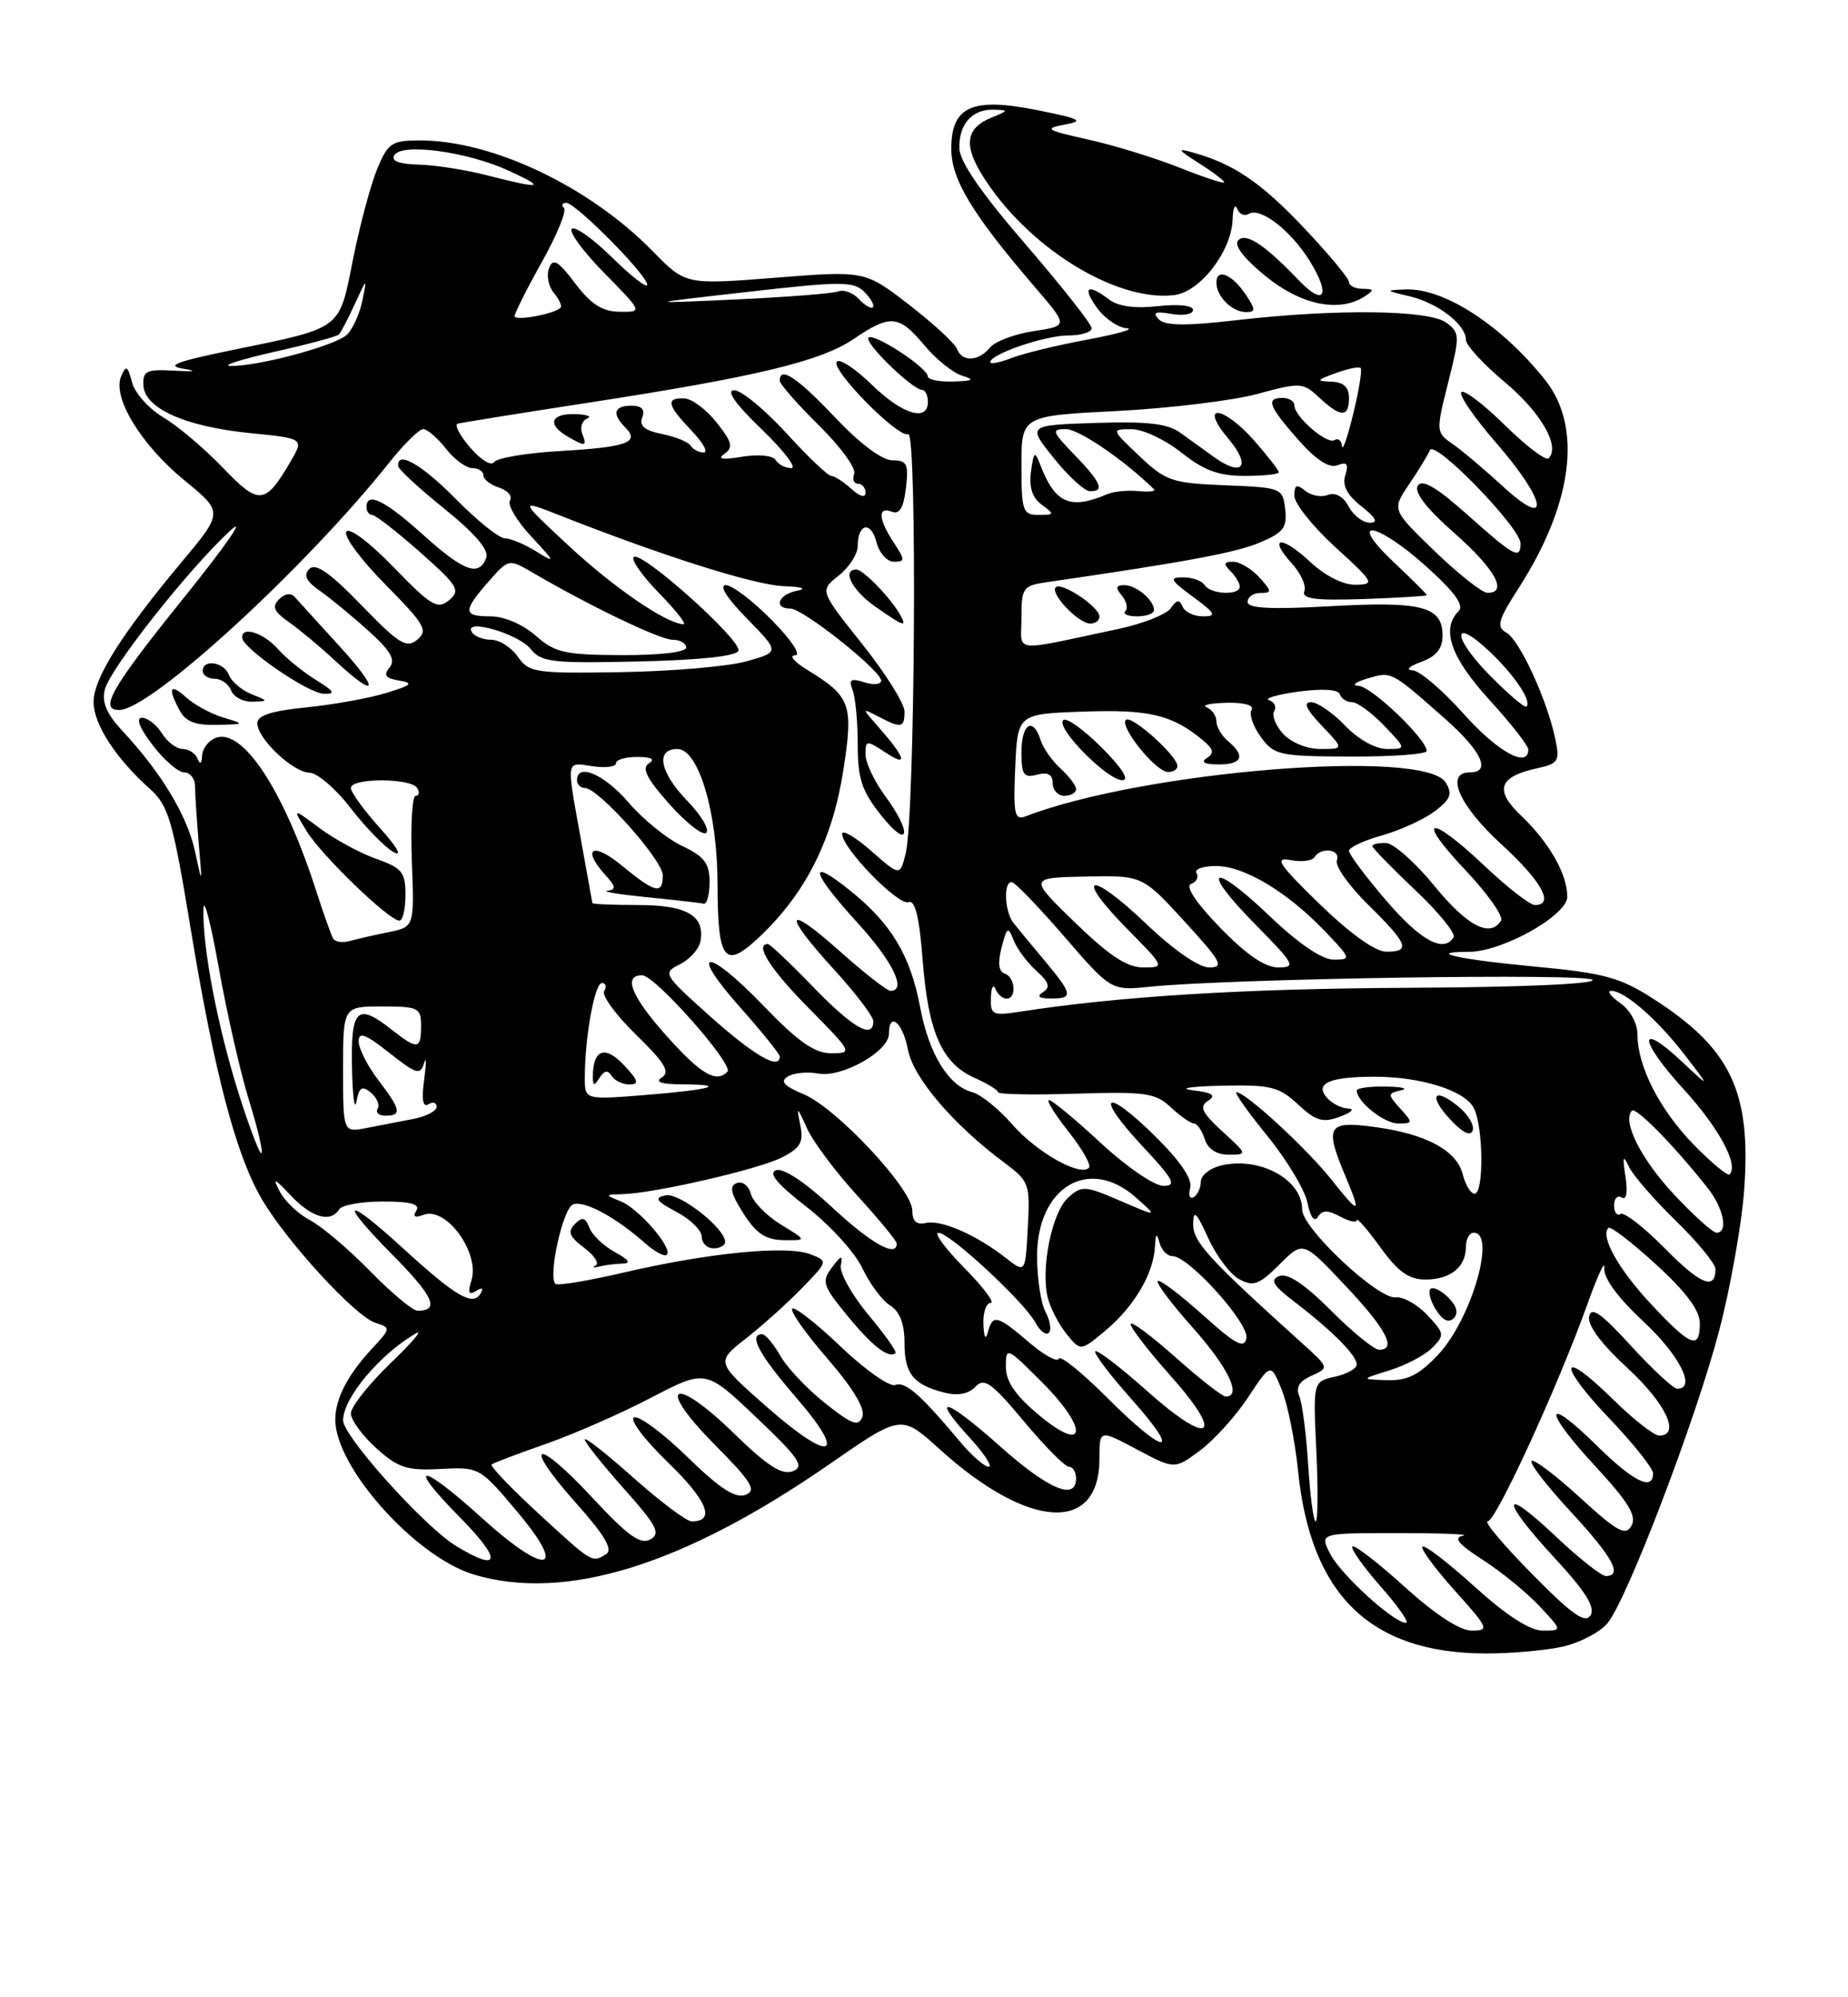 <?xml version="1.0" encoding="UTF-8" standalone="no"?>
<!DOCTYPE svg PUBLIC "-//W3C//DTD SVG 1.1//EN" "http://www.w3.org/Graphics/SVG/1.1/DTD/svg11.dtd" >
<svg xmlns="http://www.w3.org/2000/svg" xmlns:xlink="http://www.w3.org/1999/xlink" version="1.1" viewBox="0 0 237 256">
 <g >
 <path fill="currentColor"
d=" M 200.50 211.03 C 202.70 210.52 205.26 209.16 206.18 208.02 C 208.74 204.86 217.55 181.76 220.49 170.50 C 221.93 165.00 223.37 156.87 223.69 152.43 C 224.59 139.90 221.97 134.40 212.05 128.03 C 207.75 125.27 205.76 124.73 196.85 123.89 C 187.02 122.97 182.69 122.00 188.37 122.00 C 192.66 122.00 201.00 117.33 201.00 114.93 C 201.00 112.05 198.68 107.98 195.11 104.58 C 191.61 101.26 192.18 99.56 197.13 98.47 C 199.88 97.87 200.06 97.56 199.45 94.66 C 198.39 89.65 194.88 82.03 193.19 81.09 C 191.87 80.35 192.10 79.51 194.80 75.32 C 201.71 64.54 202.96 54.74 198.17 48.72 C 192.61 41.72 185.23 36.92 180.30 37.10 C 177.58 37.20 177.60 37.23 180.79 37.98 C 184.42 38.84 188.00 41.61 188.00 43.56 C 188.00 44.25 190.25 46.70 193.01 49.00 C 197.64 52.89 200.13 57.21 198.60 58.74 C 198.24 59.09 195.72 57.18 193.00 54.50 C 190.28 51.82 187.76 49.91 187.41 50.26 C 187.06 50.61 189.07 53.54 191.89 56.78 C 198.37 64.23 198.97 68.06 192.75 62.35 C 190.41 60.20 187.52 57.76 186.31 56.92 C 184.15 55.42 184.14 55.32 185.72 49.05 C 187.24 43.01 187.23 42.64 185.47 41.35 C 183.23 39.71 171.36 39.57 158.58 41.04 C 151.97 41.80 149.38 41.76 148.58 40.90 C 147.78 40.04 148.20 39.87 150.25 40.24 C 151.76 40.50 153.00 40.28 153.00 39.73 C 153.00 39.15 151.15 38.95 148.52 39.24 C 145.61 39.57 143.42 39.28 142.27 38.41 C 139.47 36.28 138.74 36.78 140.70 39.47 C 141.69 40.83 143.40 42.00 144.50 42.08 C 145.60 42.15 143.35 42.80 139.50 43.52 C 135.65 44.23 131.26 45.30 129.75 45.88 C 128.24 46.47 127.00 46.71 127.00 46.42 C 127.00 45.40 133.98 43.00 136.97 43.00 C 138.64 43.00 140.00 42.58 140.00 42.07 C 140.00 41.56 136.19 36.73 131.53 31.32 C 125.75 24.63 123.05 20.69 123.03 18.95 C 122.99 15.86 124.69 13.98 127.45 14.06 C 129.37 14.12 129.36 14.18 127.23 15.04 C 123.90 16.38 123.53 18.51 125.95 22.42 C 131.60 31.56 143.00 38.70 150.55 37.83 C 153.90 37.45 157.95 32.21 158.08 28.10 C 158.12 26.67 158.39 26.07 158.66 26.76 C 158.94 27.45 159.60 27.75 160.13 27.42 C 161.62 26.50 165.55 29.53 168.00 33.50 C 170.69 37.86 169.83 39.35 166.59 35.95 C 162.21 31.38 159.82 29.78 158.81 30.79 C 158.20 31.40 159.45 33.06 162.28 35.37 C 166.83 39.10 171.73 40.11 175.00 38.00 C 176.28 37.17 176.25 37.03 174.75 37.02 C 173.79 37.01 173.00 36.62 173.00 36.15 C 173.00 35.68 170.41 32.57 167.25 29.23 C 161.69 23.36 158.26 21.03 153.00 19.55 C 150.89 18.96 151.01 19.17 153.75 20.91 C 155.54 22.04 157.00 23.15 157.00 23.37 C 157.00 23.59 154.41 22.74 151.25 21.48 C 148.09 20.22 142.80 18.60 139.50 17.87 C 134.16 16.69 133.83 16.48 136.50 15.98 C 139.09 15.50 138.63 15.24 133.09 14.13 C 124.68 12.43 122.00 13.62 122.00 19.06 C 122.00 23.01 124.67 27.42 132.75 36.83 C 137.00 41.77 137.00 41.77 132.58 42.44 C 130.15 42.80 127.62 43.75 126.96 44.55 C 125.47 46.35 123.38 46.43 122.72 44.71 C 122.45 44.00 119.68 41.45 116.57 39.05 C 110.92 34.69 110.92 34.69 99.42 35.60 C 87.92 36.50 87.92 36.50 83.71 32.20 C 75.59 23.90 63.17 18.00 53.86 18.00 C 50.25 18.00 49.76 18.32 48.39 21.61 C 47.56 23.60 46.16 28.81 45.28 33.20 C 43.44 42.39 44.04 41.94 29.69 44.89 C 22.62 46.34 21.19 46.89 23.50 47.26 C 25.40 47.56 24.99 47.66 22.39 47.51 C 18.78 47.31 18.30 47.53 18.39 49.39 C 18.54 52.35 23.72 54.67 32.06 55.51 C 38.99 56.20 38.99 56.20 37.25 59.18 C 33.99 64.73 33.23 64.80 28.57 59.94 C 26.23 57.50 22.80 54.60 20.95 53.50 C 19.10 52.40 17.29 50.38 16.93 49.00 C 16.37 46.87 16.17 46.76 15.53 48.24 C 14.38 50.94 18.09 57.02 23.66 61.57 C 28.64 65.65 28.64 65.65 23.27 72.07 C 15.58 81.27 12.00 86.95 12.00 89.98 C 12.00 92.81 14.85 97.21 19.20 101.09 C 21.62 103.26 22.15 105.05 24.46 119.08 C 27.52 137.60 30.25 148.00 33.55 153.65 C 36.73 159.11 45.56 168.73 48.15 169.55 C 50.14 170.18 50.13 170.25 47.72 172.85 C 44.59 176.20 43.00 179.28 43.00 181.97 C 43.00 188.07 53.30 199.57 60.76 201.81 C 72.51 205.33 87.65 200.63 106.40 187.65 C 115.58 181.29 115.58 181.29 120.46 185.71 C 131.90 196.07 141.00 196.62 141.00 186.95 C 141.00 183.22 141.00 183.22 145.81 185.78 C 150.62 188.34 150.62 188.34 153.87 185.94 C 155.66 184.62 158.44 181.55 160.05 179.12 C 162.97 174.70 162.97 174.70 164.37 178.10 C 165.13 179.97 166.08 184.65 166.47 188.50 C 168.07 204.42 175.73 211.88 190.50 211.93 C 193.80 211.94 198.30 211.54 200.50 211.03 Z  M 159.79 37.80 C 158.03 35.16 156.00 34.31 156.00 36.22 C 156.00 38.01 158.01 40.00 159.82 40.00 C 161.04 40.00 161.04 39.69 159.79 37.80 Z  M 180.13 203.38 C 176.71 200.28 173.70 197.96 173.44 198.22 C 173.19 198.48 174.82 200.79 177.07 203.35 C 179.33 205.91 180.78 208.00 180.31 208.00 C 178.74 208.00 171.98 201.85 170.59 199.16 C 169.22 196.50 169.22 196.50 179.30 196.50 C 184.85 196.50 188.60 196.65 187.63 196.84 C 186.34 197.08 187.02 197.91 190.19 199.95 C 192.56 201.48 195.82 204.14 197.44 205.87 C 200.37 209.00 200.37 209.00 197.86 209.00 C 196.20 209.00 193.21 207.07 189.13 203.38 C 185.71 200.28 182.70 197.97 182.43 198.24 C 182.16 198.50 184.02 201.03 186.56 203.86 C 190.91 208.69 191.04 209.00 188.76 209.00 C 187.22 209.00 184.08 206.95 180.13 203.38 Z  M 196.47 201.73 C 192.82 198.03 190.27 195.00 190.79 195.00 C 191.85 195.00 199.84 177.59 203.57 167.18 C 204.88 163.51 205.86 161.40 205.75 162.50 C 205.61 163.78 207.41 166.25 210.77 169.39 C 215.43 173.74 217.57 178.00 215.10 178.00 C 214.61 178.00 211.94 175.52 209.17 172.50 C 205.32 168.29 204.06 167.41 203.80 168.75 C 203.57 169.85 205.39 172.29 208.72 175.35 C 213.65 179.88 215.58 184.00 212.78 184.00 C 212.12 184.00 209.43 181.89 206.81 179.31 C 200.01 172.62 199.65 174.74 206.38 181.79 C 209.47 185.03 212.00 188.20 212.00 188.84 C 212.00 191.15 209.48 189.91 204.81 185.31 C 198.03 178.63 197.80 180.59 204.52 187.85 C 208.83 192.50 209.93 194.30 209.24 195.54 C 208.47 196.91 207.45 196.35 202.63 191.95 C 199.50 189.08 196.70 186.97 196.41 187.25 C 196.13 187.54 198.39 190.47 201.45 193.77 C 206.82 199.57 208.15 202.00 205.94 202.00 C 205.36 202.00 202.43 199.68 199.44 196.85 C 192.41 190.20 192.40 192.16 199.43 199.75 C 203.34 203.97 204.61 206.01 203.98 207.04 C 203.30 208.14 201.62 206.96 196.47 201.73 Z  M 58.47 198.14 C 54.43 195.68 44.00 184.08 44.00 182.05 C 44.00 179.20 48.69 173.60 53.32 170.91 C 54.33 170.33 52.87 172.05 50.07 174.74 C 47.28 177.43 45.00 180.32 45.00 181.16 C 45.00 181.99 46.46 184.00 48.25 185.61 C 51.06 188.14 52.18 188.51 56.50 188.28 C 61.46 188.02 61.54 188.06 66.33 193.76 C 72.90 201.56 70.10 202.07 61.82 194.58 C 53.89 187.39 51.93 187.34 59.00 194.50 C 64.43 200.00 64.19 201.63 58.47 198.14 Z  M 69.05 193.98 C 65.51 190.72 62.81 187.90 63.05 187.70 C 63.30 187.51 66.42 186.32 70.00 185.07 C 73.58 183.82 79.65 181.16 83.50 179.15 C 90.50 175.50 90.50 175.50 97.00 181.68 C 102.52 186.93 103.22 187.96 101.67 188.57 C 100.29 189.10 98.43 187.91 94.17 183.76 C 86.36 176.15 83.95 177.37 91.58 185.08 C 96.43 189.98 97.08 191.03 95.60 191.60 C 94.31 192.09 92.31 190.79 88.17 186.76 C 85.05 183.72 81.97 181.43 81.33 181.67 C 80.68 181.92 82.62 184.50 85.69 187.47 C 90.74 192.36 91.80 195.01 88.69 195.00 C 88.04 194.99 84.69 192.48 81.25 189.42 C 77.81 186.35 75.00 184.14 75.00 184.51 C 75.00 184.88 77.25 187.71 80.01 190.80 C 84.25 195.56 84.77 196.55 83.39 197.32 C 82.13 198.02 80.49 196.83 75.92 191.91 C 68.66 184.10 66.84 184.75 73.87 192.65 C 77.53 196.74 78.63 198.61 77.75 199.18 C 75.92 200.34 76.05 200.41 69.05 193.98 Z  M 167.77 187.75 C 167.52 183.76 167.00 179.79 166.62 178.92 C 166.14 177.84 166.63 177.03 168.20 176.33 C 170.47 175.31 170.47 175.31 166.99 172.16 C 154.93 161.29 153.00 159.18 153.02 156.89 C 153.04 154.98 153.42 155.33 154.94 158.67 C 155.98 160.96 157.78 163.35 158.94 163.97 C 160.75 164.94 161.49 164.66 164.09 162.07 C 167.12 159.03 167.12 159.03 172.52 164.77 C 177.79 170.35 179.18 173.00 176.86 173.00 C 176.23 173.00 173.45 170.73 170.68 167.96 C 167.31 164.59 165.12 163.13 164.07 163.55 C 162.83 164.04 163.24 164.74 165.99 166.84 C 170.79 170.51 174.00 173.72 174.00 174.88 C 174.00 175.41 172.74 176.12 171.19 176.46 C 168.39 177.07 168.39 177.07 168.82 186.04 C 169.05 190.97 169.01 195.00 168.73 195.00 C 168.45 195.00 168.02 191.74 167.77 187.75 Z  M 128.21 185.34 C 121.26 179.15 119.15 178.59 124.40 184.32 C 126.25 186.34 127.33 188.00 126.79 188.00 C 126.26 188.00 124.62 186.57 123.16 184.83 C 118.04 178.72 116.10 177.02 114.81 177.52 C 114.09 177.79 110.95 175.58 107.82 172.60 C 104.70 169.62 101.90 167.43 101.60 167.74 C 101.30 168.04 103.33 170.92 106.13 174.15 C 109.41 177.94 110.99 180.57 110.60 181.59 C 110.10 182.90 109.28 182.60 105.83 179.86 C 103.53 178.04 100.94 175.31 100.08 173.78 C 99.21 172.26 98.16 171.01 97.75 171.01 C 95.94 170.99 97.35 173.63 102.03 179.04 C 108.80 186.85 106.66 187.63 98.38 180.36 C 91.80 174.58 91.80 174.58 95.65 171.57 C 97.77 169.91 101.01 167.00 102.86 165.09 C 106.22 161.63 106.22 161.63 103.86 160.74 C 100.84 159.60 90.83 160.59 80.10 163.08 C 75.48 164.16 71.49 164.82 71.23 164.56 C 70.26 163.59 72.19 154.86 73.49 154.37 C 74.91 153.82 78.96 156.00 82.75 159.36 C 83.98 160.45 85.23 161.11 85.51 160.82 C 86.33 160.01 81.95 154.92 79.61 153.98 C 77.54 153.14 77.54 153.13 79.79 153.06 C 83.95 152.95 97.37 149.86 100.30 148.34 C 102.68 147.12 103.08 146.39 102.63 144.18 C 102.13 141.73 102.20 141.76 103.49 144.61 C 104.26 146.32 107.17 150.21 109.95 153.25 C 112.73 156.29 115.00 159.05 115.00 159.39 C 115.00 161.24 111.70 159.38 106.70 154.73 C 103.29 151.55 100.45 149.67 99.54 149.99 C 98.49 150.36 99.65 151.75 103.44 154.69 C 106.41 156.99 109.62 160.51 110.58 162.52 C 111.53 164.53 113.14 166.70 114.16 167.33 C 115.40 168.11 116.00 169.67 116.00 172.12 C 116.00 176.09 117.13 177.49 121.14 178.50 C 122.85 178.93 124.23 178.66 125.10 177.74 C 126.22 176.54 127.15 177.20 131.30 182.16 C 133.98 185.37 136.58 188.00 137.09 188.00 C 137.59 188.00 138.00 188.68 138.00 189.50 C 138.00 192.40 134.44 190.89 128.21 185.34 Z  M 111.35 168.50 C 109.23 165.95 107.65 163.11 107.83 162.19 C 108.10 160.81 107.89 160.86 106.69 162.46 C 105.34 164.26 105.51 164.79 108.68 168.65 C 111.87 172.55 113.97 174.17 114.85 173.43 C 115.05 173.26 113.47 171.04 111.35 168.50 Z  M 79.83 161.96 C 80.97 161.93 80.66 161.47 78.87 160.49 C 77.42 159.70 75.94 158.30 75.59 157.36 C 75.07 156.03 74.68 155.93 73.72 156.89 C 72.76 157.85 73.01 158.50 74.90 159.92 C 76.22 160.92 76.89 161.94 76.40 162.20 C 75.90 162.46 76.10 162.52 76.83 162.34 C 77.56 162.15 78.91 161.98 79.83 161.96 Z  M 93.00 159.19 C 93.00 157.43 87.12 152.83 85.35 153.21 C 83.85 153.53 84.12 153.93 86.75 155.33 C 88.54 156.27 90.00 157.71 90.00 158.53 C 90.00 159.34 90.67 160.00 91.50 160.00 C 92.33 160.00 93.00 159.63 93.00 159.19 Z  M 100.14 156.95 C 98.30 155.82 96.57 154.05 96.29 153.02 C 96.02 151.98 95.21 151.36 94.49 151.64 C 93.50 152.02 93.70 152.95 95.34 155.53 C 96.99 158.12 98.20 158.92 100.50 158.95 C 103.50 158.99 103.50 158.99 100.14 156.95 Z  M 133.25 181.38 C 130.21 178.84 129.00 177.08 129.00 175.18 C 129.00 172.59 129.11 172.64 133.60 177.13 C 139.64 183.16 139.36 186.47 133.25 181.38 Z  M 141.96 179.12 C 138.73 175.89 135.95 173.65 135.78 174.15 C 135.62 174.64 133.91 173.71 131.99 172.07 C 127.89 168.56 127.30 168.41 126.69 170.75 C 126.41 171.83 126.19 171.44 126.12 169.75 C 126.05 168.24 126.47 167.00 127.05 167.00 C 127.62 167.00 126.10 164.97 123.66 162.50 C 121.22 160.03 119.73 158.00 120.36 158.01 C 121.80 158.01 131.32 166.83 132.77 169.49 C 133.36 170.59 134.15 171.19 134.51 170.83 C 134.87 170.47 134.68 169.26 134.08 168.15 C 133.49 167.04 133.00 163.83 133.00 161.02 C 133.00 152.12 139.69 148.15 145.69 153.50 C 148.50 155.99 148.50 155.99 143.67 153.91 C 139.12 151.95 138.73 151.93 136.96 153.53 C 134.90 155.40 133.44 162.63 134.38 166.36 C 134.71 167.67 135.79 169.75 136.78 170.98 C 138.59 173.21 138.59 173.21 141.83 170.49 C 145.48 167.42 147.94 163.23 148.12 159.80 C 148.20 158.11 148.35 157.96 148.69 159.25 C 148.94 160.21 149.69 161.00 150.37 161.00 C 152.44 161.00 160.22 169.63 159.85 171.52 C 159.57 172.92 158.46 172.33 154.21 168.50 C 151.30 165.89 148.72 163.95 148.48 164.19 C 148.23 164.44 150.27 167.15 153.02 170.23 C 157.53 175.30 159.30 179.00 157.20 179.00 C 156.76 179.00 153.83 176.71 150.70 173.92 C 147.56 171.13 145.00 169.24 145.00 169.72 C 145.00 170.20 147.31 173.19 150.14 176.36 C 157.15 184.23 155.24 185.52 147.18 178.35 C 143.73 175.27 140.71 172.96 140.47 173.20 C 140.23 173.44 142.31 176.19 145.10 179.32 C 151.75 186.78 149.48 186.64 141.96 179.12 Z  M 178.23 175.63 C 180.28 174.99 182.73 173.70 183.67 172.76 C 185.29 171.14 185.26 170.90 183.05 168.56 C 181.77 167.19 179.95 166.17 179.01 166.29 C 176.75 166.57 167.00 157.44 167.00 155.03 C 167.00 151.13 161.46 148.17 156.50 149.41 C 155.12 149.76 154.00 150.68 154.00 151.46 C 154.00 152.24 153.59 153.13 153.09 153.44 C 152.59 153.75 152.39 153.21 152.64 152.25 C 152.94 151.11 151.35 148.79 148.07 145.56 C 141.58 139.18 140.33 140.30 146.54 146.93 C 150.54 151.21 150.95 152.00 149.19 152.00 C 148.05 152.00 144.44 149.53 141.17 146.50 C 137.91 143.47 134.92 141.00 134.53 141.00 C 134.15 141.00 135.27 142.82 137.04 145.05 C 138.80 147.27 139.98 149.36 139.65 149.68 C 138.50 150.84 132.94 147.69 129.83 144.13 C 128.09 142.13 125.77 140.26 124.67 139.98 C 121.64 139.18 119.13 135.08 118.01 129.12 C 116.77 122.49 114.31 118.38 109.04 114.16 C 103.50 109.70 103.97 111.71 110.00 118.31 C 114.51 123.25 116.33 127.00 114.20 127.00 C 113.76 127.00 110.83 124.71 107.70 121.92 C 100.66 115.65 100.28 116.96 107.00 124.31 C 109.75 127.32 112.00 130.28 112.00 130.89 C 112.00 133.26 109.40 131.78 104.29 126.50 C 101.36 123.47 98.74 121.00 98.48 121.00 C 96.73 121.00 98.81 124.26 103.72 129.22 C 109.32 134.88 109.38 135.00 106.61 135.00 C 104.46 135.00 102.38 133.54 97.91 128.91 C 90.58 121.29 88.14 121.51 94.97 129.17 C 97.73 132.28 100.00 135.09 100.00 135.41 C 100.00 137.19 96.79 135.35 91.19 130.37 C 85.04 124.87 84.94 124.71 87.19 123.60 C 88.45 122.97 89.64 121.65 89.82 120.68 C 90.46 117.39 88.10 116.00 81.88 116.00 C 78.64 116.00 75.98 115.89 75.97 115.75 C 75.95 115.61 75.28 111.90 74.48 107.50 C 72.62 97.16 72.53 97.70 76.00 98.21 C 77.65 98.46 79.00 98.28 79.00 97.83 C 79.00 97.37 80.24 97.01 81.75 97.02 C 83.56 97.03 84.06 97.31 83.21 97.85 C 82.26 98.45 82.94 99.80 85.86 103.08 C 88.03 105.51 90.15 107.16 90.58 106.74 C 91.01 106.31 89.93 104.49 88.18 102.69 C 84.60 98.99 84.02 96.00 86.88 96.00 C 89.58 96.00 92.00 104.11 92.02 113.19 C 92.04 123.46 92.93 124.45 97.86 119.64 C 103.51 114.12 106.81 107.42 108.16 98.68 C 109.47 90.26 109.11 89.27 103.50 85.84 C 101.85 84.83 101.16 84.01 101.96 84.00 C 102.80 84.00 101.55 82.10 99.00 79.50 C 96.57 77.03 93.91 75.00 93.08 75.00 C 92.17 75.00 93.23 76.68 95.79 79.28 C 99.99 83.57 99.99 83.57 95.75 84.76 C 93.41 85.42 86.20 86.04 79.72 86.15 C 68.64 86.33 67.84 86.22 66.41 84.17 C 65.57 82.98 64.04 82.00 63.00 82.00 C 61.97 82.00 60.84 81.56 60.51 81.02 C 59.38 79.18 66.46 81.20 68.03 83.16 C 69.41 84.88 70.77 85.04 81.95 84.78 C 89.83 84.60 94.47 84.10 94.70 83.40 C 95.14 82.07 82.18 70.48 81.27 71.40 C 80.92 71.75 82.38 73.83 84.52 76.02 C 86.66 78.21 88.07 80.00 87.66 80.00 C 85.56 80.00 78.78 75.38 73.00 70.01 C 66.50 63.97 66.50 63.97 72.00 66.14 C 85.21 71.34 96.80 74.99 100.50 75.13 C 102.82 75.21 103.55 75.45 102.25 75.71 C 99.82 76.17 99.12 78.00 101.37 78.00 C 102.98 78.00 113.00 85.96 113.00 87.24 C 113.00 87.73 112.03 87.83 110.85 87.45 C 109.11 86.90 108.82 87.09 109.35 88.47 C 109.71 89.40 110.00 92.54 110.00 95.44 C 110.00 99.81 110.52 101.38 113.00 104.50 C 116.61 109.04 117.06 106.82 113.50 102.00 C 112.13 100.14 111.00 97.75 111.00 96.69 C 111.00 94.85 111.11 94.84 113.62 96.49 C 116.52 98.39 116.14 97.14 112.60 93.11 C 110.50 90.73 110.50 90.73 112.68 91.86 C 115.62 93.39 116.00 93.31 116.00 91.18 C 116.00 90.18 113.55 86.28 110.56 82.53 C 105.12 75.70 105.12 75.70 107.56 73.78 C 108.90 72.72 110.00 71.01 110.00 69.99 C 110.00 67.07 111.72 66.73 112.41 69.51 C 112.76 70.88 113.76 72.00 114.63 72.00 C 116.09 72.00 116.09 71.78 114.62 69.54 C 112.63 66.51 112.54 64.89 114.38 65.59 C 115.36 65.97 115.89 65.08 116.18 62.56 C 116.55 59.45 116.32 59.00 114.44 59.00 C 113.13 59.00 110.26 56.85 107.09 53.50 C 102.25 48.38 100.00 46.89 100.00 48.79 C 100.00 49.22 102.26 51.80 105.02 54.52 C 107.78 57.24 109.82 60.03 109.55 60.73 C 109.28 61.43 109.50 62.00 110.03 62.00 C 110.56 62.00 111.00 62.52 111.00 63.15 C 111.00 63.85 110.27 63.65 109.17 62.65 C 108.17 61.74 107.01 61.00 106.60 61.00 C 106.19 61.00 103.59 58.53 100.83 55.50 C 98.06 52.48 95.06 50.01 94.15 50.02 C 93.08 50.04 94.31 51.78 97.68 55.02 C 100.52 57.76 102.24 60.00 101.48 60.00 C 100.73 60.00 99.83 59.54 99.48 58.97 C 99.11 58.38 97.29 58.20 95.17 58.54 C 92.63 58.96 91.93 58.85 92.90 58.17 C 94.07 57.36 93.90 56.67 91.90 54.15 C 90.58 52.48 88.71 51.09 87.75 51.06 C 85.34 50.98 85.55 51.92 88.69 55.20 C 90.16 56.74 90.87 58.00 90.25 58.00 C 89.63 58.00 88.88 57.61 88.58 57.13 C 88.28 56.65 86.63 55.98 84.91 55.63 C 82.67 55.18 81.95 54.58 82.36 53.50 C 82.75 52.48 82.31 52.00 80.97 52.00 C 78.74 52.00 78.44 53.04 80.18 54.78 C 82.10 56.70 80.47 57.30 71.98 57.80 C 67.57 58.05 63.69 58.70 63.35 59.24 C 63.02 59.78 61.65 58.94 60.31 57.38 C 58.97 55.82 58.24 54.44 58.69 54.31 C 59.13 54.18 66.70 52.96 75.50 51.61 C 97.09 48.28 105.26 46.31 109.51 43.43 C 114.18 40.26 115.29 40.36 118.54 44.25 C 120.03 46.04 122.21 47.79 123.38 48.15 C 125.06 48.67 124.83 48.82 122.25 48.90 C 120.46 48.96 119.00 48.66 118.99 48.25 C 118.98 47.14 112.05 42.62 111.38 43.28 C 110.78 43.89 116.97 49.92 118.25 49.97 C 118.66 49.99 119.00 50.67 119.00 51.50 C 119.00 54.12 115.71 53.12 111.81 49.31 C 109.73 47.29 107.72 45.95 107.33 46.34 C 106.41 47.26 115.15 56.16 116.48 55.65 C 117.65 55.20 117.35 104.60 116.15 109.40 C 115.42 112.31 115.42 112.31 111.71 109.05 C 109.67 107.26 108.00 106.29 108.00 106.89 C 108.00 108.72 115.22 116.13 116.52 115.63 C 117.36 115.31 117.90 117.53 118.33 123.07 C 119.04 132.31 120.80 136.30 124.98 138.15 C 126.64 138.89 128.00 139.72 128.00 139.99 C 128.00 140.27 132.48 140.36 137.97 140.18 C 146.92 139.90 148.17 140.08 150.16 141.93 C 151.38 143.07 152.71 144.00 153.12 144.00 C 153.53 144.00 154.15 144.90 154.50 146.00 C 154.91 147.28 156.01 148.00 157.58 148.00 C 160.00 148.00 159.99 147.96 156.77 145.02 C 154.12 142.59 153.77 141.85 154.93 141.09 C 156.01 140.39 155.50 140.05 152.93 139.74 C 151.05 139.51 152.70 139.25 156.60 139.16 C 162.95 139.02 164.00 139.27 166.46 141.55 C 168.77 143.69 169.63 143.94 171.85 143.13 C 173.34 142.58 173.79 142.12 172.87 142.08 C 171.98 142.04 170.73 141.38 170.10 140.62 C 168.62 138.83 170.61 138.00 176.33 138.01 C 182.23 138.01 187.80 139.76 188.99 141.98 C 190.24 144.31 190.33 153.00 189.11 153.00 C 188.62 153.00 187.94 151.88 187.59 150.52 C 186.82 147.43 182.85 145.31 176.16 144.43 C 170.27 143.65 169.86 144.34 172.50 150.65 C 174.63 155.74 174.42 155.80 170.75 151.19 C 167.55 147.17 159.76 140.00 158.58 140.00 C 158.25 140.00 160.03 142.52 162.53 145.59 C 165.04 148.67 167.36 152.53 167.68 154.17 C 168.05 156.00 168.57 156.70 169.01 155.98 C 169.57 155.08 170.27 155.07 171.87 155.93 C 173.04 156.56 174.00 156.76 174.00 156.39 C 174.00 156.01 175.35 157.57 177.01 159.85 C 179.29 163.01 180.68 164.00 182.81 164.00 C 186.02 164.00 188.00 162.40 188.00 159.80 C 188.00 158.81 188.45 158.00 189.00 158.00 C 191.93 158.00 188.67 169.15 184.43 173.64 C 181.98 176.24 180.50 176.98 177.88 176.90 C 174.50 176.79 174.50 176.79 178.23 175.63 Z  M 185.73 166.30 C 184.81 165.38 183.78 164.89 183.45 165.21 C 183.13 165.54 183.44 166.74 184.16 167.88 C 185.00 169.23 185.79 169.61 186.43 168.97 C 187.08 168.32 186.83 167.40 185.73 166.30 Z  M 187.00 141.80 C 183.82 139.22 183.15 140.47 186.06 143.56 C 187.61 145.22 188.61 145.68 188.87 144.88 C 189.10 144.20 188.26 142.82 187.00 141.80 Z  M 179.58 142.09 C 177.94 140.27 177.94 140.15 179.67 139.75 C 180.68 139.52 179.81 139.30 177.75 139.27 C 175.69 139.23 174.00 139.46 174.00 139.77 C 174.00 141.21 177.51 144.00 179.31 144.00 C 181.22 144.00 181.23 143.91 179.58 142.09 Z  M 91.00 113.05 C 91.00 110.65 90.33 109.78 87.47 108.42 C 85.52 107.50 82.44 105.00 80.62 102.87 C 77.53 99.26 74.00 97.73 74.00 100.00 C 74.00 100.55 74.46 101.00 75.02 101.00 C 76.74 101.00 85.00 110.25 85.00 112.18 C 85.00 114.70 84.03 114.47 79.73 110.93 C 76.00 107.85 74.54 108.73 77.65 112.17 C 78.99 113.65 79.04 114.03 77.90 114.17 C 77.13 114.27 79.42 114.64 83.00 115.00 C 86.58 115.36 89.84 115.73 90.25 115.83 C 90.66 115.92 91.00 114.67 91.00 113.05 Z  M 115.41 78.75 C 114.20 76.61 110.69 73.00 109.83 73.00 C 107.91 73.00 109.27 75.66 112.25 77.75 C 115.96 80.34 116.39 80.48 115.41 78.75 Z  M 74.66 55.56 C 74.36 54.78 74.65 53.91 75.31 53.64 C 75.96 53.38 75.26 53.12 73.75 53.08 C 70.64 52.99 70.14 54.40 72.75 55.92 C 75.09 57.29 75.31 57.25 74.66 55.56 Z  M 211.76 167.17 C 207.55 162.67 205.20 158.47 206.28 157.38 C 206.54 157.13 209.28 159.23 212.37 162.06 C 216.22 165.57 218.00 167.96 218.00 169.60 C 218.00 173.06 216.84 172.61 211.76 167.17 Z  M 47.46 162.92 C 44.73 160.13 41.28 157.20 39.78 156.41 C 38.28 155.62 36.53 153.97 35.89 152.74 C 34.91 150.87 35.15 150.95 37.31 153.25 C 39.98 156.08 42.41 156.76 43.50 155.00 C 43.84 154.45 46.37 154.00 49.12 154.00 C 52.68 154.00 53.91 154.34 53.39 155.17 C 52.91 155.95 53.21 156.13 54.31 155.71 C 57.22 154.59 61.58 160.59 60.45 164.16 C 59.96 165.69 60.12 166.04 61.05 165.47 C 61.87 164.96 62.06 165.10 61.59 165.85 C 60.61 167.44 58.40 166.13 51.71 160.02 C 44.20 153.15 43.26 153.68 50.31 160.81 C 55.61 166.16 56.44 168.00 53.55 168.00 C 52.93 168.00 50.19 165.71 47.46 162.92 Z  M 213.50 160.00 C 210.84 157.30 208.29 155.32 207.83 155.60 C 207.37 155.89 207.00 155.39 207.00 154.50 C 207.00 153.61 207.44 153.16 207.98 153.49 C 208.59 153.87 208.77 152.83 208.46 150.80 C 208.06 148.24 208.16 147.95 208.88 149.50 C 209.39 150.60 212.10 153.73 214.91 156.46 C 217.71 159.19 220.00 161.98 220.00 162.65 C 220.00 165.43 218.08 164.65 213.50 160.00 Z  M 129.00 161.24 C 125.22 158.28 120.71 156.31 118.75 156.75 C 117.54 157.03 117.00 156.54 117.00 155.15 C 117.00 152.41 107.29 142.02 103.09 140.26 C 100.55 139.20 100.01 138.61 101.03 137.98 C 101.79 137.51 103.55 137.34 104.95 137.60 C 107.96 138.16 114.00 134.76 114.00 132.51 C 114.00 129.57 115.79 131.05 116.44 134.54 C 117.12 138.14 122.23 144.13 128.81 149.03 C 131.99 151.40 132.12 151.74 131.81 157.35 C 131.50 163.19 131.50 163.19 129.00 161.24 Z  M 214.68 153.09 C 210.44 148.56 207.99 143.67 209.30 142.36 C 209.82 141.85 214.83 146.97 219.04 152.32 C 221.06 154.89 221.66 158.00 220.14 158.00 C 219.66 158.00 217.21 155.79 214.68 153.09 Z  M 217.23 146.73 C 212.85 142.25 210.00 136.68 210.00 132.59 C 210.00 131.16 209.06 129.45 207.78 128.56 C 206.56 127.70 206.04 127.00 206.64 127.00 C 208.37 127.00 212.58 130.68 216.11 135.27 C 219.36 139.50 219.36 139.50 215.70 136.07 C 210.01 130.74 210.13 133.27 215.87 139.55 C 220.45 144.56 223.02 149.31 221.81 150.53 C 221.57 150.76 219.51 149.06 217.23 146.73 Z  M 30.60 140.13 C 27.90 131.57 25.96 121.45 26.09 116.50 C 26.14 114.85 27.03 118.28 28.07 124.12 C 29.12 129.96 30.86 137.59 31.95 141.08 C 33.03 144.56 33.75 147.59 33.53 147.80 C 33.32 148.01 32.00 144.56 30.60 140.13 Z  M 44.00 137.08 C 44.00 129.00 44.00 129.00 49.00 129.00 C 53.67 129.00 54.00 129.17 54.00 131.50 C 54.00 134.52 53.55 134.58 50.27 132.00 C 45.81 128.49 44.99 129.26 45.14 136.75 C 45.21 140.46 45.47 142.46 45.71 141.19 C 46.07 139.33 46.43 139.11 47.57 140.05 C 48.34 140.70 48.73 141.63 48.43 142.11 C 48.13 142.60 48.58 143.00 49.44 143.00 C 51.57 143.00 51.41 142.23 48.50 138.41 C 47.12 136.61 46.00 134.39 46.00 133.48 C 46.00 132.20 46.86 132.52 49.92 134.94 C 53.40 137.69 53.91 137.84 54.38 136.27 C 54.68 135.30 54.69 136.23 54.40 138.35 C 54.05 140.93 54.22 141.98 54.94 141.54 C 55.52 141.18 56.00 141.32 56.00 141.86 C 56.00 142.40 54.65 143.10 53.00 143.42 C 51.35 143.74 48.65 144.26 47.00 144.58 C 44.00 145.16 44.00 145.16 44.00 137.08 Z  M 75.00 138.13 C 75.00 132.94 76.26 126.00 77.19 126.00 C 77.70 126.00 77.83 126.46 77.49 127.02 C 77.14 127.58 78.98 130.10 81.57 132.62 C 85.24 136.19 85.98 137.40 84.89 138.09 C 83.95 138.68 84.76 138.97 87.42 138.98 C 93.51 139.01 91.29 139.66 82.75 140.35 C 75.00 140.97 75.00 140.97 75.00 138.13 Z  M 78.43 137.89 C 78.81 138.50 79.84 139.00 80.73 139.00 C 82.02 139.00 81.87 138.49 79.99 136.49 C 77.58 133.93 76.03 134.52 76.03 138.00 C 76.03 139.22 76.19 139.25 76.89 138.14 C 77.49 137.20 77.96 137.12 78.43 137.89 Z  M 85.59 132.89 C 80.98 127.76 79.84 125.00 82.35 125.00 C 84.00 125.00 94.17 136.50 93.29 137.37 C 91.84 138.83 89.92 137.71 85.59 132.89 Z  M 127.08 127.88 C 127.12 126.57 127.38 126.06 127.66 126.75 C 127.94 127.44 128.58 128.00 129.08 128.00 C 130.42 128.00 130.21 125.24 128.84 124.78 C 128.07 124.52 127.94 123.40 128.45 121.45 C 129.14 118.80 129.29 118.70 129.99 120.50 C 130.42 121.60 131.73 123.37 132.91 124.43 C 134.53 125.89 134.74 126.55 133.77 127.16 C 132.91 127.71 133.22 127.97 134.75 127.98 C 137.68 128.00 137.60 127.48 133.97 123.13 C 132.30 121.13 130.50 118.96 129.97 118.29 C 128.83 116.87 128.67 112.97 129.75 113.06 C 130.16 113.09 133.20 116.23 136.50 120.05 C 142.50 126.98 142.50 126.98 147.50 126.47 C 157.78 125.42 203.70 124.71 204.24 125.60 C 204.57 126.12 194.76 126.55 180.65 126.61 C 159.50 126.71 143.63 127.69 130.75 129.68 C 127.29 130.21 127.01 130.07 127.08 127.88 Z  M 137.87 118.25 C 131.94 112.50 131.94 112.50 139.22 112.35 C 146.50 112.20 146.50 112.20 151.91 118.10 C 156.64 123.26 157.04 124.00 155.08 124.00 C 153.74 124.00 150.50 121.76 146.92 118.34 C 139.70 111.46 137.65 112.04 144.52 119.02 C 149.41 123.98 149.42 124.00 146.61 124.00 C 144.54 124.00 142.23 122.48 137.87 118.25 Z  M 156.46 118.88 C 153.36 115.68 151.97 113.58 152.76 113.29 C 153.45 113.04 153.76 112.42 153.45 111.91 C 153.14 111.41 154.27 111.00 155.96 111.00 C 159.57 111.00 165.10 114.32 169.95 119.39 C 173.27 122.87 173.31 123.00 171.04 123.00 C 169.54 123.00 166.53 120.95 162.79 117.38 C 155.31 110.24 153.81 111.22 161.02 118.52 C 166.03 123.59 166.25 124.00 163.93 124.00 C 162.23 124.00 159.83 122.36 156.46 118.88 Z  M 169.22 115.86 C 163.98 110.76 163.37 109.84 165.50 110.24 C 166.90 110.51 168.29 110.34 168.58 109.87 C 169.43 108.50 171.99 108.86 171.45 110.27 C 171.18 110.97 172.99 113.54 175.48 115.98 C 180.58 120.99 180.97 122.01 177.75 121.98 C 176.36 121.97 173.09 119.62 169.22 115.86 Z  M 42.72 120.29 C 42.47 119.86 41.46 117.03 40.49 114.00 C 36.33 101.18 31.10 93.26 27.66 94.58 C 26.74 94.93 25.96 95.95 25.92 96.86 C 25.87 97.89 25.66 98.04 25.34 97.25 C 25.06 96.56 24.20 96.00 23.43 96.00 C 22.65 96.00 21.45 95.10 20.77 94.00 C 20.08 92.90 18.93 92.00 18.21 92.00 C 17.39 92.00 17.89 93.31 19.57 95.50 C 21.04 97.42 22.86 99.00 23.62 99.00 C 24.38 99.00 25.00 99.79 25.01 100.75 C 25.01 101.71 25.23 104.97 25.48 108.00 C 25.95 113.50 25.95 113.50 25.00 109.09 C 24.02 104.56 20.66 98.99 15.69 93.67 C 13.68 91.52 13.03 90.00 13.44 88.39 C 14.12 85.68 24.19 72.93 29.54 68.00 C 31.63 66.08 28.99 69.90 23.67 76.50 C 14.25 88.20 12.64 91.00 15.30 91.00 C 19.31 91.00 39.17 72.80 49.95 59.25 C 51.81 56.91 53.76 55.00 54.27 55.00 C 54.79 55.00 56.10 56.12 57.18 57.50 C 58.26 58.88 59.79 60.00 60.57 60.00 C 61.36 60.00 62.00 60.42 62.00 60.93 C 62.00 61.45 62.91 62.15 64.01 62.50 C 65.12 62.86 65.75 63.60 65.40 64.16 C 65.06 64.72 66.29 66.79 68.14 68.77 C 71.22 72.08 71.27 72.24 68.79 70.69 C 67.29 69.76 65.48 69.00 64.75 69.00 C 64.02 69.00 61.21 66.75 58.50 64.00 C 54.09 59.52 50.88 57.68 51.07 59.75 C 51.11 60.16 53.79 62.64 57.04 65.25 C 60.96 68.42 62.74 70.51 62.36 71.50 C 61.42 73.96 59.49 73.25 54.21 68.50 C 49.33 64.11 47.00 62.98 47.00 65.00 C 47.00 65.55 47.34 66.00 47.75 66.01 C 48.16 66.02 50.92 68.16 53.88 70.78 C 58.75 75.10 59.10 75.67 57.59 76.93 C 56.11 78.16 55.30 77.68 50.49 72.71 C 47.37 69.49 44.78 67.55 44.41 68.15 C 44.05 68.73 46.31 71.78 49.43 74.93 C 54.47 80.02 54.93 80.82 53.51 81.99 C 52.13 83.14 51.17 82.54 46.35 77.57 C 42.30 73.38 40.48 72.12 39.68 72.92 C 38.88 73.72 39.25 74.49 41.04 75.74 C 42.39 76.69 45.19 78.99 47.26 80.86 C 50.11 83.43 50.77 84.58 49.96 85.55 C 49.14 86.54 49.43 86.94 51.19 87.23 C 53.10 87.54 52.81 87.82 49.50 88.83 C 47.30 89.50 42.69 90.33 39.25 90.67 C 34.85 91.11 33.00 91.70 33.00 92.69 C 33.00 94.67 37.56 98.99 39.70 99.04 C 40.69 99.06 43.08 101.11 45.00 103.61 C 46.92 106.10 49.40 108.63 50.50 109.23 C 51.65 109.86 50.90 108.54 48.75 106.16 C 46.69 103.87 45.00 101.55 45.00 101.00 C 45.00 99.69 52.70 99.70 53.50 101.00 C 53.84 101.55 53.75 102.00 53.31 102.00 C 52.86 102.00 52.64 105.78 52.82 110.40 C 53.14 118.81 53.14 118.81 49.82 119.48 C 47.99 119.85 45.75 120.36 44.83 120.62 C 43.92 120.87 42.97 120.73 42.72 120.29 Z  M 52.00 114.70 C 52.00 111.79 51.56 111.25 48.25 110.08 C 46.19 109.35 42.92 107.58 41.00 106.15 C 37.50 103.54 37.50 103.54 39.32 106.52 C 41.24 109.65 49.89 118.00 51.22 118.00 C 51.65 118.00 52.00 116.52 52.00 114.70 Z  M 28.64 91.97 C 27.07 91.50 24.93 90.34 23.89 89.40 C 21.79 87.50 21.46 88.13 23.04 91.07 C 23.79 92.48 25.08 92.98 27.79 92.91 C 31.44 92.83 31.45 92.81 28.64 91.97 Z  M 32.23 88.96 C 30.98 88.46 29.69 87.36 29.37 86.52 C 28.72 84.84 26.00 84.42 26.00 86.00 C 26.00 86.55 26.69 87.00 27.53 87.00 C 28.37 87.00 29.32 87.67 29.64 88.50 C 29.95 89.33 31.18 89.97 32.36 89.94 C 34.46 89.87 34.46 89.86 32.23 88.96 Z  M 40.50 87.14 C 38.85 86.12 36.64 84.32 35.60 83.14 C 33.76 81.08 30.94 80.21 31.06 81.75 C 31.17 83.14 39.48 88.84 41.50 88.92 C 43.10 88.98 42.90 88.62 40.50 87.14 Z  M 43.47 82.75 C 40.83 79.86 38.29 77.07 37.83 76.55 C 37.32 75.96 36.54 76.06 35.79 76.81 C 34.85 77.75 35.12 78.39 37.04 79.73 C 38.39 80.68 41.08 82.91 43.00 84.70 C 48.48 89.79 48.78 88.55 43.47 82.75 Z  M 177.75 115.40 C 175.14 112.35 173.00 109.49 173.00 109.06 C 173.00 108.62 174.92 107.72 177.26 107.07 C 179.60 106.41 182.63 105.02 184.01 103.98 C 186.05 102.43 186.30 101.76 185.40 100.29 C 182.69 95.91 146.69 98.81 131.53 104.63 C 130.11 105.17 129.94 104.38 130.20 98.38 C 130.50 91.50 130.50 91.50 138.98 91.21 C 147.40 90.91 150.34 91.62 154.27 94.88 C 155.64 96.02 155.76 96.54 154.77 97.16 C 153.95 97.69 154.46 97.97 156.25 97.98 C 159.31 98.00 159.77 96.89 157.50 95.00 C 156.68 94.32 156.00 93.17 156.00 92.46 C 156.00 91.75 155.44 90.94 154.75 90.66 C 154.06 90.38 155.21 90.12 157.31 90.08 C 159.59 90.03 160.87 90.40 160.51 90.99 C 160.17 91.54 160.70 93.10 161.70 94.46 C 163.40 96.80 164.04 96.94 173.25 96.97 C 178.61 96.99 182.99 96.66 182.97 96.25 C 182.92 94.69 175.90 88.00 174.24 87.91 C 173.28 87.87 173.78 87.44 175.35 86.97 C 178.48 86.04 178.34 85.97 185.25 92.06 C 190.02 96.27 191.30 99.00 188.50 99.00 C 185.27 99.00 187.13 103.26 192.50 108.17 C 197.71 112.93 199.41 116.00 196.85 116.00 C 196.21 116.00 193.31 113.75 190.41 111.00 C 183.27 104.25 181.41 104.63 187.91 111.50 C 190.77 114.53 192.84 117.45 192.50 118.00 C 191.12 120.24 188.17 118.71 183.96 113.55 C 181.51 110.55 178.71 108.08 177.75 108.05 C 176.79 108.02 176.00 108.20 176.00 108.44 C 176.00 108.69 178.47 111.22 181.48 114.07 C 184.50 116.92 186.72 119.65 186.42 120.13 C 185.15 122.19 182.19 120.57 177.75 115.40 Z  M 138.00 101.15 C 138.00 100.69 137.11 99.51 136.03 98.52 C 134.94 97.54 133.78 95.90 133.46 94.87 C 132.49 91.81 131.00 92.74 131.00 96.41 C 131.00 99.32 131.29 99.74 133.00 99.29 C 134.39 98.93 135.00 99.26 135.00 100.38 C 135.00 101.27 135.68 102.00 136.50 102.00 C 137.32 102.00 138.00 101.62 138.00 101.15 Z  M 141.27 95.80 C 138.96 93.49 136.75 91.92 136.35 92.31 C 135.38 93.29 142.00 100.00 143.93 100.00 C 144.89 100.00 143.90 98.43 141.27 95.80 Z  M 151.00 98.19 C 151.00 96.88 145.08 91.58 144.39 92.27 C 143.55 93.12 148.17 98.87 149.75 98.94 C 150.44 98.98 151.00 98.63 151.00 98.19 Z  M 187.66 91.44 C 184.99 88.45 182.07 85.96 181.16 85.92 C 180.23 85.88 180.70 85.40 182.25 84.84 C 184.20 84.13 185.00 83.14 185.00 81.45 C 185.00 77.73 182.34 77.04 170.65 77.70 C 162.94 78.13 160.00 77.98 160.00 77.15 C 160.00 76.52 160.74 76.00 161.65 76.00 C 163.14 76.00 163.13 75.80 161.50 74.00 C 160.50 72.90 158.99 72.00 158.15 72.00 C 156.94 72.00 156.87 72.27 157.80 73.20 C 158.46 73.86 159.00 74.76 159.00 75.20 C 159.00 76.35 155.23 76.19 154.50 75.00 C 154.16 74.45 152.92 74.00 151.75 74.00 C 149.90 74.00 150.07 74.34 153.00 76.50 C 155.90 78.64 156.08 79.00 154.28 79.00 C 153.12 79.00 151.94 78.44 151.66 77.75 C 151.27 76.80 150.91 76.85 150.14 77.96 C 149.58 78.76 146.51 79.97 143.31 80.64 C 129.46 83.57 131.00 83.75 131.00 79.16 C 131.00 75.33 131.19 75.06 134.25 74.62 C 152.08 72.03 158.43 70.85 161.52 69.56 C 164.60 68.27 165.09 67.64 164.82 65.27 C 164.51 62.55 164.36 62.49 157.13 62.20 C 150.29 61.93 149.51 61.66 146.13 58.46 C 142.50 55.02 142.50 55.02 145.11 55.01 C 146.55 55.00 149.42 56.35 151.50 58.00 C 154.39 60.30 156.30 61.00 159.64 61.00 C 162.04 61.00 164.00 60.79 164.00 60.53 C 164.00 60.28 162.60 58.48 160.90 56.53 C 156.86 51.94 153.68 51.64 157.52 56.21 C 160.50 59.74 159.38 61.22 155.72 58.60 C 154.50 57.73 152.54 56.32 151.37 55.47 C 149.75 54.29 147.16 53.99 140.50 54.21 C 131.76 54.50 131.76 54.50 135.13 58.70 C 136.98 61.01 139.06 62.92 139.75 62.95 C 141.73 63.03 141.23 61.84 137.80 58.30 C 134.89 55.29 134.80 55.00 136.71 55.00 C 138.36 55.00 144.18 58.97 148.00 62.71 C 148.28 62.97 147.38 63.08 146.00 62.95 C 144.62 62.81 142.82 62.99 142.00 63.34 C 137.20 65.38 135.30 64.53 133.38 59.50 C 132.72 57.76 132.57 57.88 132.22 60.45 C 131.95 62.46 132.39 63.82 133.61 64.70 C 135.26 65.91 135.23 66.00 133.19 66.00 C 131.17 66.00 131.00 65.52 131.00 59.65 C 131.00 53.30 131.00 53.30 143.25 52.68 C 149.99 52.33 158.09 51.35 161.26 50.49 C 166.79 48.99 167.10 49.01 169.20 50.97 C 171.95 53.53 173.00 53.54 173.00 51.00 C 173.00 49.62 172.31 48.98 170.75 48.92 C 168.74 48.85 168.80 48.73 171.31 47.82 C 172.86 47.25 174.30 46.96 174.50 47.17 C 174.71 47.38 174.29 50.01 173.55 53.03 C 172.82 56.04 172.17 57.91 172.11 57.19 C 172.05 56.47 171.62 56.12 171.15 56.41 C 170.18 57.01 166.00 53.40 166.00 51.96 C 166.00 51.43 165.32 51.00 164.50 51.00 C 162.30 51.00 162.69 52.06 166.50 56.37 C 168.79 58.96 170.45 60.04 171.53 59.63 C 172.75 59.16 172.99 59.46 172.53 60.91 C 172.11 62.22 172.75 63.44 174.60 64.90 C 176.48 66.38 176.80 67.00 175.67 67.00 C 174.79 67.00 173.57 66.07 172.96 64.92 C 172.27 63.63 171.26 63.07 170.30 63.44 C 169.44 63.77 168.13 63.52 167.37 62.89 C 166.30 62.00 166.00 62.14 166.00 63.55 C 166.00 64.53 168.36 67.49 171.25 70.13 C 176.23 74.66 176.36 74.91 173.86 74.95 C 172.25 74.98 169.94 73.81 167.97 71.97 C 164.32 68.56 162.55 68.79 165.70 72.25 C 166.83 73.49 167.54 75.07 167.28 75.78 C 166.92 76.76 168.68 76.99 174.90 76.78 C 179.34 76.62 182.99 76.40 182.99 76.29 C 183.00 76.17 181.09 74.27 178.75 72.06 C 172.62 66.28 176.46 66.81 182.95 72.64 C 186.58 75.90 187.80 77.60 187.06 78.34 C 184.78 80.62 186.05 84.27 191.00 89.69 C 193.75 92.70 196.00 95.57 196.00 96.08 C 196.00 98.55 192.00 96.33 187.66 91.44 Z  M 141.00 79.02 C 141.00 77.79 136.13 74.54 135.39 75.28 C 134.63 76.03 138.19 79.81 139.75 79.92 C 140.44 79.96 141.00 79.56 141.00 79.02 Z  M 148.00 78.20 C 148.00 76.91 145.72 75.00 144.18 75.00 C 143.10 75.00 143.03 75.33 143.87 76.34 C 144.48 77.08 144.69 77.98 144.32 78.34 C 143.96 78.70 144.64 79.00 145.83 79.00 C 147.03 79.00 148.00 78.64 148.00 78.20 Z  M 164.56 94.06 C 163.59 93.00 163.08 91.69 163.41 91.15 C 163.74 90.61 163.45 89.98 162.76 89.75 C 162.08 89.53 163.76 89.03 166.50 88.65 C 169.60 88.23 171.62 88.36 171.83 88.99 C 172.01 89.54 172.72 90.00 173.40 90.00 C 174.07 90.00 175.92 91.35 177.50 93.00 C 180.37 96.00 180.37 96.00 177.87 96.00 C 176.40 96.00 174.19 94.77 172.50 93.00 C 170.92 91.35 168.95 90.00 168.13 90.00 C 167.10 90.00 167.53 90.94 169.50 93.00 C 172.37 96.00 172.37 96.00 169.34 96.00 C 167.61 96.00 165.56 95.17 164.56 94.06 Z  M 191.00 86.50 C 186.14 81.55 186.23 78.94 191.10 83.57 C 194.27 86.59 196.46 89.87 195.77 90.56 C 195.55 90.78 193.41 88.95 191.00 86.50 Z  M 68.69 81.47 C 67.07 80.04 64.65 79.00 62.94 79.00 C 59.36 79.00 59.32 78.35 62.65 74.55 C 65.24 71.60 65.24 71.60 68.37 73.43 C 75.72 77.72 84.63 81.99 86.25 82.00 C 87.21 82.00 88.00 82.45 88.00 83.00 C 88.00 83.59 84.60 83.99 79.75 83.97 C 72.43 83.94 71.18 83.66 68.69 81.47 Z  M 184.00 70.65 C 178.50 65.34 178.50 65.34 180.68 62.12 C 181.88 60.35 183.10 58.36 183.38 57.70 C 183.98 56.29 195.00 67.63 195.00 69.66 C 195.00 71.77 194.19 71.33 188.22 66.00 C 184.22 62.44 182.39 61.37 181.83 62.25 C 181.31 63.07 182.92 65.16 186.52 68.33 C 191.75 72.94 193.45 76.02 190.75 75.98 C 190.06 75.97 187.03 73.57 184.00 70.65 Z  M 35.25 45.08 C 39.50 44.13 43.20 43.13 43.46 42.88 C 43.71 42.62 44.64 40.85 45.51 38.95 C 47.06 35.59 47.08 35.58 46.48 38.50 C 46.15 40.15 45.27 42.11 44.54 42.86 C 43.15 44.28 32.94 47.02 29.50 46.90 C 28.40 46.86 30.99 46.04 35.25 45.08 Z  M 66.00 40.52 C 66.00 40.14 67.57 37.01 69.50 33.57 C 71.42 30.14 72.69 27.03 72.33 26.66 C 71.96 26.30 72.10 26.00 72.62 26.00 C 73.84 26.00 83.00 35.26 83.00 36.49 C 83.00 37.00 80.98 35.44 78.52 33.02 C 76.06 30.60 73.72 28.94 73.33 29.34 C 72.94 29.73 74.83 32.29 77.52 35.02 C 82.42 40.00 82.42 40.00 79.46 39.96 C 77.26 39.94 75.80 39.01 73.77 36.33 C 71.56 33.41 70.92 33.04 70.41 34.38 C 70.06 35.28 70.34 36.71 71.03 37.54 C 71.72 38.37 72.11 39.23 71.89 39.44 C 71.07 40.26 66.00 41.19 66.00 40.52 Z  M 110.15 38.33 C 109.40 37.52 108.22 37.08 107.52 37.35 C 106.83 37.62 100.91 38.08 94.38 38.38 C 82.50 38.93 82.50 38.93 95.91 37.41 C 107.94 36.04 109.47 36.04 110.85 37.42 C 111.69 38.26 112.18 39.14 111.94 39.38 C 111.70 39.61 110.89 39.14 110.15 38.33 Z  M 62.50 22.48 C 59.75 21.77 55.79 21.15 53.69 21.10 C 51.15 21.03 50.11 20.63 50.58 19.88 C 51.55 18.30 59.94 19.44 65.22 21.87 C 70.16 24.13 69.51 24.28 62.50 22.48 Z "/>
</g>
</svg>